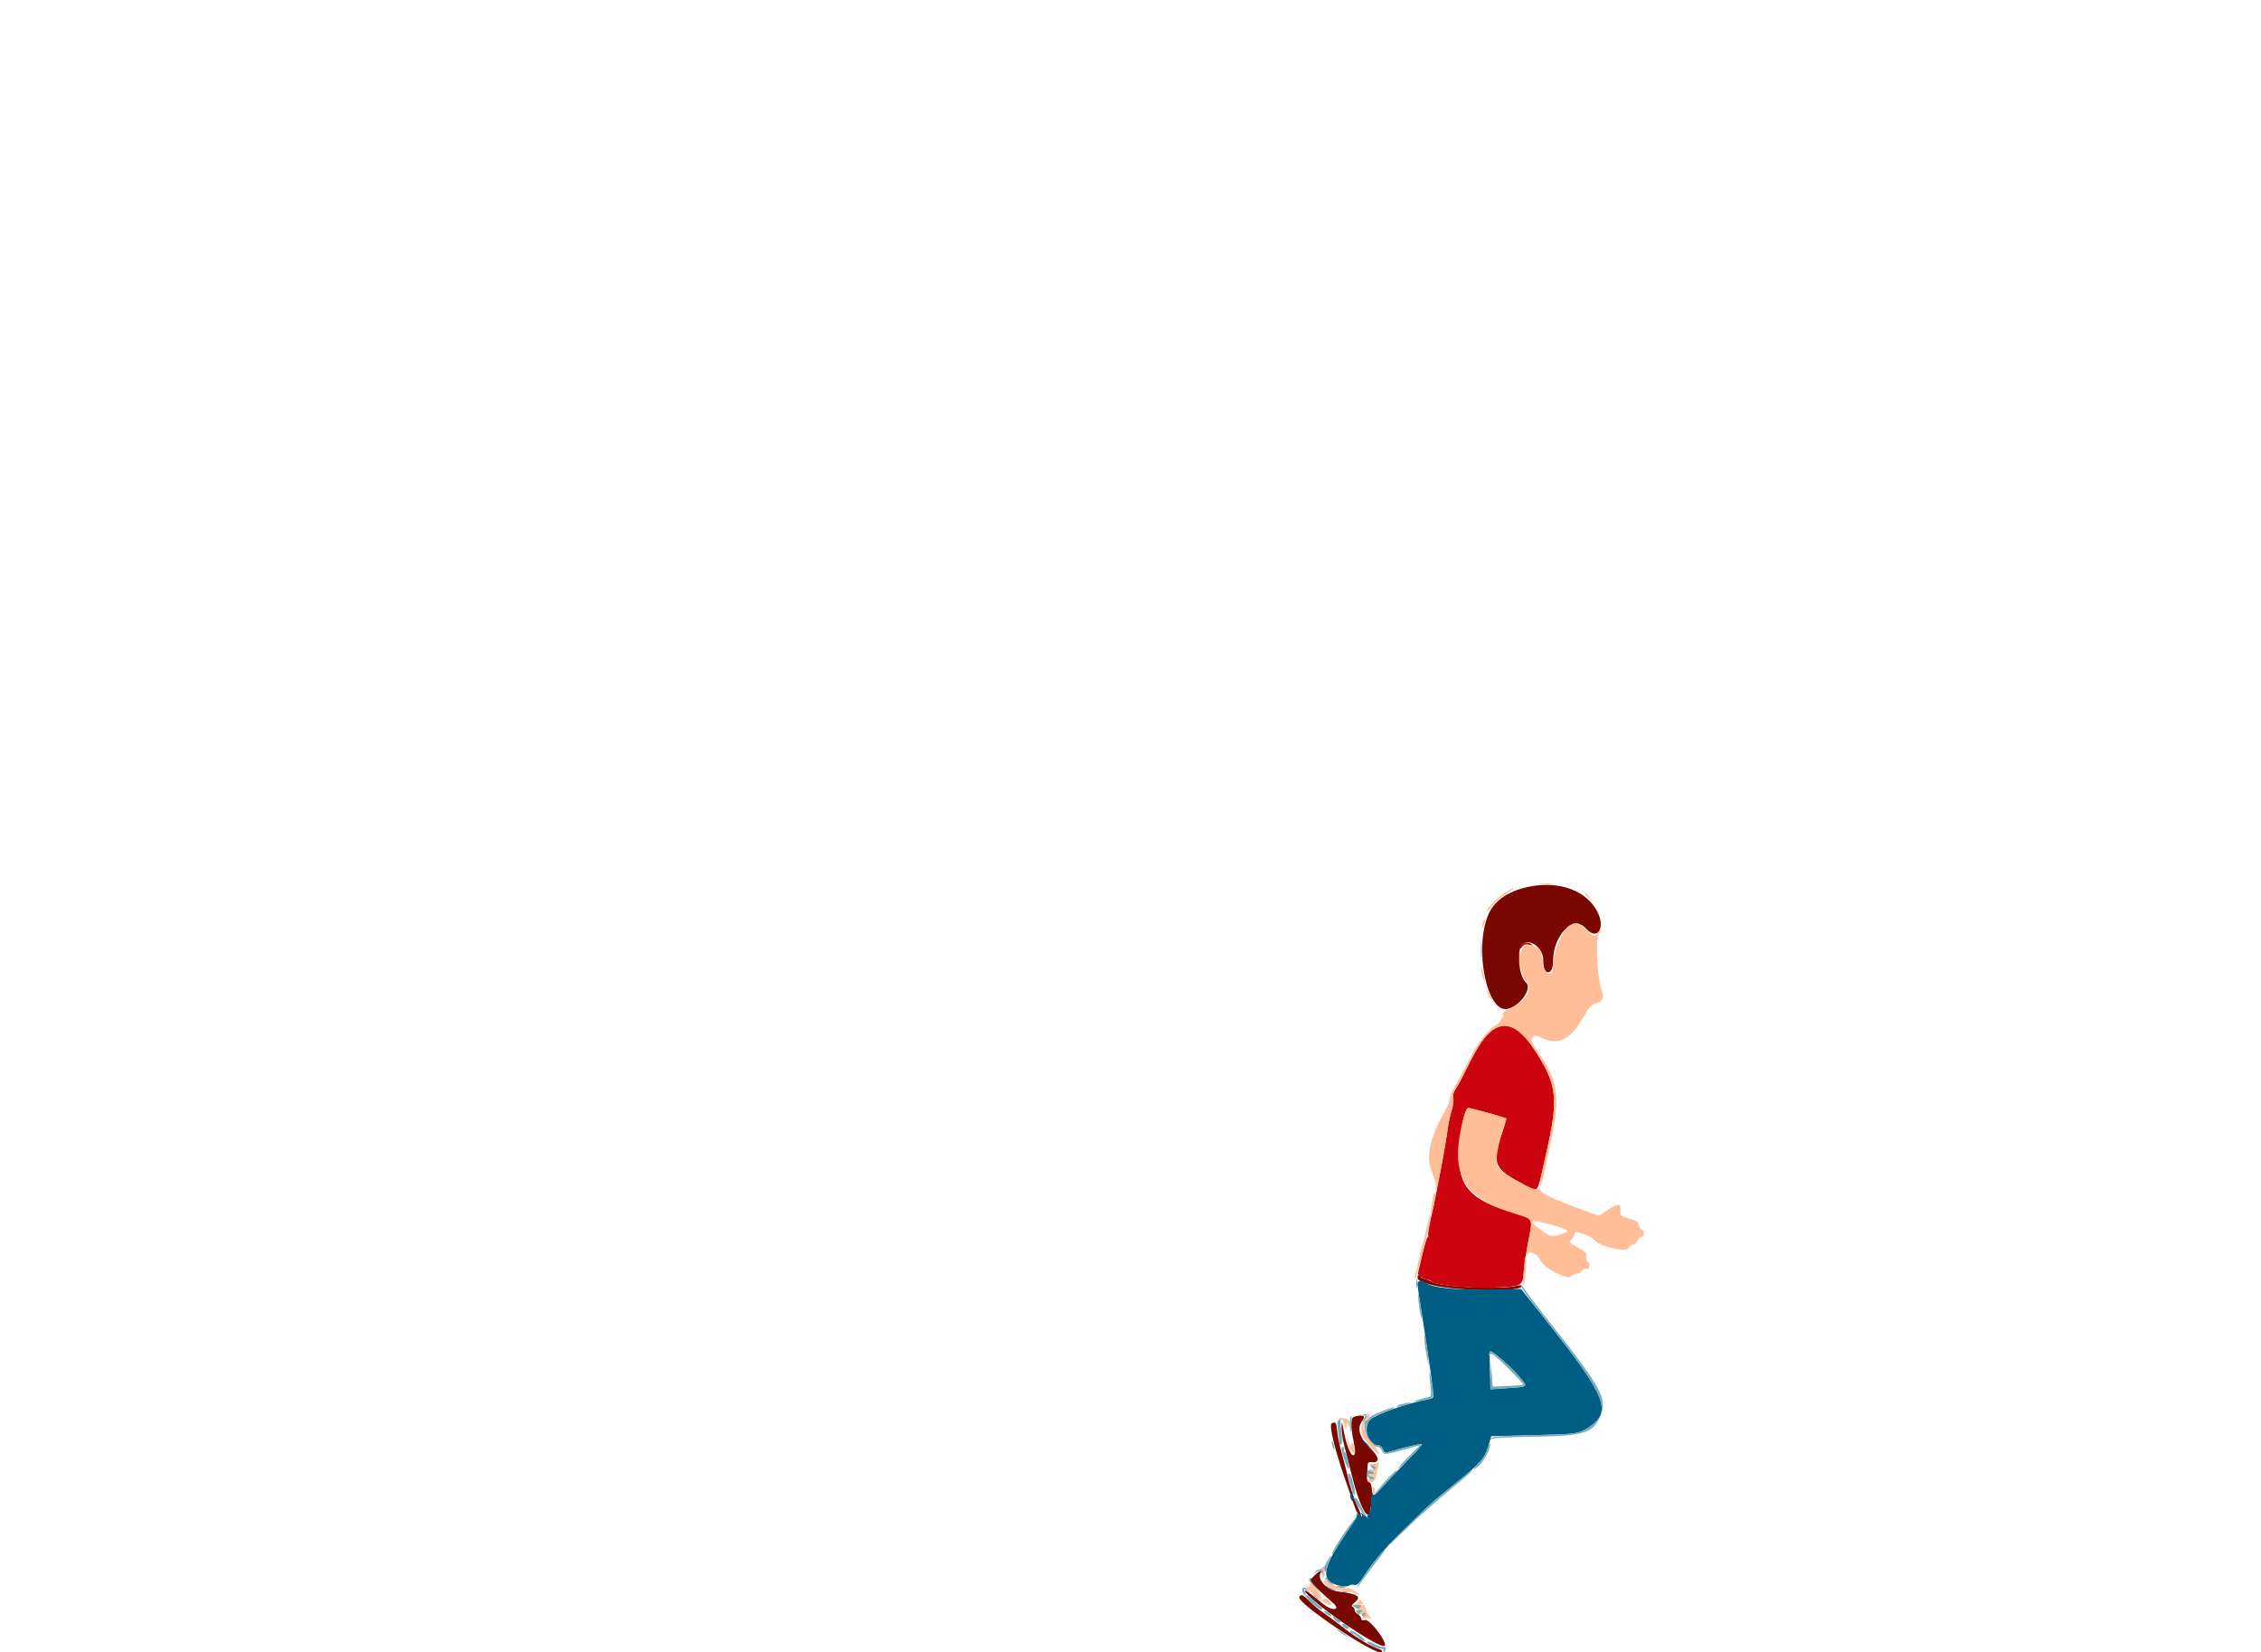 <?xml version="1.0" encoding="utf-8"?>
<!-- Generator: Adobe Illustrator 12.0.0, SVG Export Plug-In . SVG Version: 6.00 Build 51448)  -->
<!DOCTYPE svg PUBLIC "-//W3C//DTD SVG 1.1//EN" "http://www.w3.org/Graphics/SVG/1.1/DTD/svg11.dtd">
<svg  version="1.1" id="svg" xmlns="http://www.w3.org/2000/svg" xmlns:xlink="http://www.w3.org/1999/xlink" width="400" height="292.4" viewBox="0 0 400 292.4"
	 overflow="visible" enable-background="new 0 0 400 292.4" xml:space="preserve">
<g id="svgg">
	<path id="path1" fill="#790800" d="M270.889,156.831c-3.802,0.69-6.424,2.386-7.521,4.864c-2.699,6.103-0.306,17.821,3.437,16.813
		c2.28-0.612,4.332-3.697,3.127-4.698c-1.209-1.004-1.654-5.637-0.639-6.651c1.242-1.242,3.708,0.515,3.719,2.649
		c0.006,1.466,0.309,2.249,0.872,2.249c0.523,0,0.867-0.771,0.874-1.961c0.029-4.694,3.633-8.283,5.817-5.796
		c2.041,2.325,3.583-0.198,1.929-3.157C280.52,157.592,275.982,155.908,270.889,156.831 M250.768,226.052
		c0,0.246,0.231,0.521,0.512,0.611c0.283,0.09,0.777,0.28,1.099,0.422c2.979,1.313,16.826,1.722,16.826,0.496
		c0-0.161-0.293-0.207-0.659-0.104c-2.746,0.776-14.04,0.267-15.289-0.69c-0.16-0.124-0.652-0.311-1.097-0.417
		c-0.443-0.104-0.806-0.322-0.806-0.479c0-0.158-0.131-0.287-0.293-0.287C250.9,225.604,250.768,225.805,250.768,226.052
		 M239.576,250.677c-0.631,0.165-0.672,1.744-0.114,4.341c0.374,1.737,0.349,2.48-0.084,2.48c-0.458,0-1.237-1.976-1.616-4.096
		c-0.354-1.99-0.394-2.071-0.422-0.867c-0.018,0.731,0.176,2.114,0.432,3.073c0.254,0.959,0.891,3.471,1.412,5.581
		c1.293,5.218,2.816,8.161,3.215,6.206c0.475-2.316,0.427-4.897-0.094-5.063c-0.416-0.132-0.512-0.429-0.453-1.404
		c0.041-0.68,0.09-1.472,0.106-1.759c0.024-0.391,0.235-0.502,0.836-0.438c1.323,0.138,1.218-0.936-0.228-2.291
		c-1.987-1.866-2.576-3.682-1.61-4.958C241.695,250.506,241.242,250.242,239.576,250.677 M235.625,251.84
		c-0.62,0.25,0.575,5.024,2.846,11.364c0.346,0.966,0.817,2.334,1.049,3.041c0.42,1.289,0.906,2.08,1.278,2.08
		c0.109,0-0.218-0.889-0.728-1.975c-0.51-1.088-1.213-3.228-1.563-4.757c-0.349-1.527-0.886-3.636-1.191-4.682
		c-0.307-1.046-0.643-2.659-0.743-3.585C236.389,251.656,236.326,251.557,235.625,251.84 M232.484,278.854l-0.836,0.872l1.586,1.542
		c0.873,0.847,1.949,1.836,2.391,2.196c0.898,0.732,1.041,1.245,0.348,1.245c-0.711,0-1.592-0.546-3.42-2.12
		c-0.925-0.797-1.682-1.313-1.682-1.15c0,1.365,13.29,10.582,14.096,9.774c0.549-0.548-2.66-4.766-3.47-4.562
		c-0.461,0.115-0.679,0.042-0.679-0.23c0-0.221-0.262-0.563-0.584-0.766s-0.586-0.551-0.586-0.778c0-0.226-0.164-0.479-0.365-0.561
		c-0.247-0.103-0.137-0.334,0.338-0.718c1.332-1.078,0.669-1.543-2.811-1.973c-2.078-0.256-3.895-2.168-3.17-3.339
		C234.036,277.65,233.289,278.014,232.484,278.854 M229.855,282.595c-0.43,1.104,13.734,10.579,14.568,9.744
		c0.2-0.197,0.113-0.351-0.265-0.465c-1.519-0.459-4.022-1.945-6.406-3.805c-1.452-1.132-3.188-2.426-3.854-2.875
		c-0.668-0.449-1.59-1.206-2.047-1.683C230.611,282.226,230.091,281.986,229.855,282.595"/>
	<path id="path2" fill="#005E84" d="M250.768,227.094c0,0.309,0.188,1.712,0.414,3.118c1.5,9.28,2.541,16.764,2.369,17.04
		c-0.078,0.127-0.638,0.323-1.242,0.437c-3.377,0.627-8.735,2.513-9.843,3.463c-1.427,1.226-0.465,4.593,1.312,4.593
		c0.314,0,0.709,0.314,0.889,0.706c0.316,0.695,0.346,0.7,1.676,0.285c2.124-0.661,5.068-1.326,5.217-1.179
		c0.072,0.072-1.074,1.362-2.552,2.866c-1.478,1.503-3.429,3.563-4.338,4.574c-1.539,1.713-1.667,1.795-1.844,1.171
		c-0.112-0.392-0.203,0.143-0.222,1.283c-0.019,1.285-0.174,2.1-0.453,2.379c-0.233,0.234-0.332,0.54-0.219,0.679
		c0.112,0.142-0.187-0.072-0.664-0.477c-0.479-0.402-0.691-0.501-0.477-0.219c0.45,0.586,0.05,0.693-0.541,0.146
		c-0.217-0.201-0.316-0.225-0.221-0.053c0.095,0.172-0.051,0.649-0.323,1.063s-1.133,1.698-1.911,2.856
		c-3.158,4.697-3.833,6.744-2.626,7.951c0.714,0.714,2.988,1.225,3.515,0.789c0.193-0.16,0.603-0.212,0.906-0.116
		c0.436,0.139,0.793-0.187,1.667-1.512c1.794-2.723,3.233-4.385,7.293-8.418c4.31-4.283,4.673-4.61,8.948-8.053
		c4.422-3.56,5.163-4.396,5.79-6.523l0.532-1.812l7.445-0.178c7.713-0.185,7.899-0.211,9.709-1.337
		c4.315-2.688,3.278-5.413-6.994-18.382l-4.869-6.146l-5.875,0.102c-5.674,0.097-9.787-0.326-10.859-1.117
		C251.632,226.525,250.768,226.535,250.768,227.094 M269.038,243.888c1.263,1.542,1.333,1.488-2.376,1.743l-2.98,0.205l-0.094-3.168
		c-0.051-1.742-0.046-3.331,0.012-3.53C263.723,238.71,267.493,242.003,269.038,243.888 M241.111,254.956
		c0,0.051,0.429,0.479,0.951,0.951l0.951,0.86l-0.859-0.951C241.354,254.929,241.111,254.73,241.111,254.956 M238.948,264.4
		c-0.099,0.255-0.066,0.664,0.071,0.91c0.219,0.391,0.271,0.386,0.437-0.041c0.119-0.313,0.071-0.415-0.134-0.288
		c-0.215,0.132-0.256-0.008-0.124-0.424C239.426,263.84,239.214,263.706,238.948,264.4"/>
	<path id="path3" fill="#CC040F" d="M269.261,167.14c-0.192,0.191-0.351,0.479-0.351,0.641c0,0.159,0.177,0.048,0.393-0.248
		c0.299-0.407,0.602-0.49,1.244-0.34c0.622,0.145,0.732,0.119,0.411-0.1C270.368,166.695,269.688,166.713,269.261,167.14
		 M268.701,169.568c0.002,0.805,0.059,1.1,0.126,0.655c0.067-0.445,0.065-1.104-0.004-1.465
		C268.754,168.4,268.699,168.764,268.701,169.568 M264.521,181.949c-1.408,0.759-2.936,2.857-4.724,6.493
		c-0.832,1.688-1.813,3.52-2.183,4.065c-0.465,0.689-0.621,1.245-0.51,1.807c0.088,0.443-0.043,1.443-0.293,2.223
		c-0.252,0.778-0.541,2.073-0.646,2.878c-0.388,2.979-1.967,11.526-2.802,15.156c-0.475,2.059-0.79,3.858-0.703,3.998
		c0.086,0.14,0.044,0.299-0.096,0.353c-0.139,0.056-0.588,1.542-0.998,3.309l-0.743,3.21l0.601,0.521
		c0.331,0.287,0.838,0.521,1.124,0.521c0.288,0,0.597,0.118,0.685,0.261c0.383,0.617,6.923,1.292,10.824,1.115
		c5.319-0.24,5.31-0.234,5.515-2.89c0.091-1.18,0.45-3.563,0.796-5.296c0.833-4.16,0.938-3.938-2.337-4.936
		c-8.054-2.449-10.14-4.788-9.874-11.066c0.162-3.839,0.972-7.621,1.632-7.621c0.411,0,6.539,1.71,6.698,1.87
		c0.044,0.043-0.239,1.018-0.629,2.162c-2.004,5.896-1.688,6.686,3.856,9.581c2.576,1.345,2.089,2.029,3.761-5.272
		c2.313-10.104,2.053-12.466-2.047-18.69C268.988,181.992,266.723,180.76,264.521,181.949"/>
	<path id="path4" fill="#77ABBA" d="M261.993,168.252c0,1.529,0.049,2.154,0.108,1.392c0.062-0.767,0.062-2.018,0-2.78
		C262.042,166.097,261.993,166.723,261.993,168.252 M250.555,227.067c0,0.724,0.057,1.02,0.127,0.658c0.07-0.362,0.07-0.955,0-1.317
		S250.555,226.342,250.555,227.067 M269.204,227.723c-0.001,0.278,2.052,3.088,4.562,6.238c10.43,13.104,11.535,15.961,7.209,18.655
		c-1.809,1.126-1.996,1.152-9.699,1.337c-6.262,0.15-7.457,0.248-7.558,0.617c-0.081,0.295-0.04,0.328,0.123,0.1
		c0.168-0.234,2.464-0.372,7.558-0.446c8.858-0.135,10.438-0.626,11.74-3.666c1.275-2.984,0.219-4.95-8.764-16.313
		c-2.421-3.063-4.575-5.896-4.786-6.301C269.309,227.41,269.206,227.35,269.204,227.723 M250.947,230.139
		c0.086,0.966,0.273,2.217,0.416,2.778c0.203,0.805,0.227,0.646,0.104-0.73c-0.086-0.965-0.273-2.216-0.416-2.78
		C250.848,228.604,250.824,228.76,250.947,230.139 M251.988,236.723c-0.008,0.563,0.17,1.944,0.393,3.07l0.407,2.048l-0.165-1.9
		c-0.09-1.046-0.268-2.428-0.393-3.072l-0.229-1.17L251.988,236.723 M263.527,239.235c-0.262,0.683-0.207,0.914,0.102,0.426
		c0.214-0.337,0.873,0.167,3.135,2.396c1.575,1.553,2.803,2.882,2.727,2.952c-0.077,0.072-1.325,0.181-2.774,0.238l-2.633,0.106
		l-0.167-2.195l-0.167-2.194l-0.053,2.438l-0.054,2.438l3-0.207c3.731-0.256,3.658-0.202,2.396-1.744
		C267.18,241.621,263.73,238.708,263.527,239.235 M252.877,242.868c-0.006,0.402,0.085,1.502,0.202,2.444
		c0.142,1.132,0.108,1.747-0.099,1.813c-0.17,0.058-0.883,0.249-1.584,0.43c-1.75,0.447-1.414,0.596,0.494,0.218
		c1.895-0.376,1.895-0.377,1.396-3.295C253.066,243.189,252.883,242.465,252.877,242.868 M247.842,248.491
		c-0.563,0.168-0.891,0.354-0.727,0.414c0.162,0.061,0.887-0.075,1.609-0.301c0.721-0.228,1.049-0.413,0.727-0.414
		S248.404,248.324,247.842,248.491 M244.335,249.771c-1.043,0.399-2.004,0.921-2.136,1.154c-0.131,0.234-0.381,0.428-0.553,0.428
		c-0.209,0-0.201-0.138,0.028-0.413c0.351-0.422-0.104-1.022-0.485-0.642c-0.098,0.098-0.002,0.177,0.211,0.177
		c0.269,0,0.217,0.193-0.17,0.636c-0.308,0.35-0.394,0.539-0.191,0.422c0.27-0.158,0.365,0.132,0.365,1.11
		c0,1.439,1.324,3.392,2.302,3.392c0.267,0,0.617,0.296,0.778,0.658c0.347,0.784,0.396,0.782,3.93-0.186l2.768-0.757l-2.026,2.044
		c-1.115,1.124-1.912,2.043-1.771,2.043c0.338,0,4.342-4.111,4.17-4.284c-0.146-0.146-3.097,0.521-5.214,1.181
		c-1.331,0.415-1.358,0.41-1.676-0.285c-0.179-0.392-0.573-0.706-0.888-0.706c-0.896,0-2.08-1.631-2.08-2.867
		c0-1.336,0.888-2.16,3.266-3.024c0.939-0.345,1.709-0.674,1.709-0.73C246.672,248.919,246.232,249.041,244.335,249.771
		 M238.891,250.881c-0.086,0.225-0.113,0.98-0.059,1.684c0.095,1.234,0.102,1.223,0.238-0.405
		C239.212,250.45,239.17,250.151,238.891,250.881 M236.809,251.294c-0.263,0.167-0.283,0.706-0.078,2.117
		c0.149,1.041,0.275,2.02,0.278,2.171c0.005,0.174,0.111,0.173,0.287-0.003c0.177-0.176,0.181-0.979,0.015-2.159
		c-0.146-1.032-0.199-1.984-0.117-2.119C237.377,251.004,237.268,251.002,236.809,251.294 M235.593,255.157
		c0,0.242,0.114,0.703,0.253,1.024c0.157,0.367,0.25,0.423,0.25,0.146c0-0.242-0.113-0.703-0.25-1.022
		C235.686,254.935,235.593,254.881,235.593,255.157 M263.129,256.438c-0.213,0.798-0.763,1.73-1.383,2.352
		c-0.566,0.566-1.029,1.126-1.029,1.243s0.459-0.232,1.02-0.776c1.012-0.978,2.074-3.156,1.857-3.806
		C263.533,255.266,263.324,255.711,263.129,256.438 M237.318,256.255c0.039,0.851,1.102,3.915,1.266,3.651
		c0.249-0.404-0.371-2.993-0.716-2.993c-0.138,0-0.173-0.198-0.081-0.438c0.093-0.241,0.023-0.439-0.155-0.439
		C237.454,256.035,237.313,256.134,237.318,256.255 M242.795,259.163c-0.443,0.116-0.456,0.189-0.094,0.551
		c0.564,0.565,0.724,0.526,0.671-0.168c-0.024-0.319-0.049-0.567-0.056-0.551C243.311,259.014,243.076,259.089,242.795,259.163
		 M241.907,260.497c-0.189,0.528,0.323,1.391,0.825,1.391c0.233,0,0.428-0.132,0.428-0.292s-0.189-0.294-0.422-0.294
		c-0.231,0-0.512-0.146-0.621-0.322c-0.135-0.22,0.003-0.261,0.421-0.126c0.714,0.226,0.86-0.274,0.159-0.543
		C242.078,260.072,242.059,260.076,241.907,260.497 M245.208,261.95c-0.885,0.979-1.79,2.057-2.01,2.395
		c-0.222,0.34,0.09,0.09,0.69-0.556c0.6-0.643,1.631-1.729,2.291-2.414c0.658-0.684,1.071-1.233,0.918-1.225
		C246.943,260.161,246.094,260.969,245.208,261.95 M257.938,262.071c-1.287,1.05-3.064,2.521-3.951,3.271
		c-1.865,1.584-8.813,8.312-8.698,8.426c0.042,0.042,1.705-1.503,3.692-3.437c1.99-1.932,5.31-4.892,7.375-6.578
		c3.244-2.646,4.385-3.671,4.014-3.606C260.318,260.155,259.225,261.021,257.938,262.071 M238.479,260.876
		c0,0.768,1.014,3.92,1.198,3.734c0.278-0.278-0.62-3.895-0.968-3.895C238.582,260.717,238.479,260.789,238.479,260.876
		 M239.648,265.267c0,0.408,1.017,2.057,1.689,2.737l0.748,0.76l-0.486-0.732c-0.271-0.402-0.701-1.225-0.959-1.829
		C240.244,265.277,239.648,264.715,239.648,265.267 M238.693,270.007c-1.59,2.196-3.188,4.808-3.035,4.959
		c0.076,0.076,0.302-0.169,0.5-0.544c0.349-0.663,2.414-3.808,3.38-5.146c0.261-0.362,0.403-0.659,0.317-0.659
		S239.246,269.243,238.693,270.007 M243.579,275.73c-1.466,1.872-3.711,5.177-3.517,5.177c0.08,0,0.564-0.625,1.082-1.39
		c0.516-0.766,1.646-2.279,2.514-3.365s1.471-1.968,1.344-1.959C244.874,274.202,244.234,274.894,243.579,275.73 M234.674,276.518
		c-0.372,0.729-0.801,1.17-1.14,1.17c-0.3,0-0.718,0.229-0.931,0.512c-0.33,0.436-0.326,0.458,0.021,0.147
		c0.578-0.518,1.104-0.454,1.264,0.146c0.09,0.35,0.146,0.281,0.172-0.219c0.029-0.597,0.094-0.65,0.338-0.293
		c0.268,0.39,0.293,0.39,0.242,0c-0.055-0.396,0.393-1.737,0.791-2.383c0.086-0.14,0.084-0.251-0.002-0.251
		C235.343,275.347,235.003,275.874,234.674,276.518 M234.382,279.119c0,0.278,1.431,1.641,1.544,1.472
		c0.047-0.065-0.283-0.477-0.73-0.907C234.748,279.25,234.382,278.996,234.382,279.119 M231.602,279.446
		c-0.102,0.162,0.504,0.985,1.344,1.829l1.527,1.534l-1.377-1.54c-0.758-0.849-1.297-1.67-1.199-1.829
		c0.1-0.159,0.113-0.289,0.033-0.289S231.701,279.284,231.602,279.446 M234.896,280.834c0.379,0.362,0.912,0.65,1.185,0.642
		c0.329-0.015,0.252-0.116-0.229-0.31c-0.398-0.159-0.933-0.446-1.186-0.64C234.414,280.333,234.518,280.472,234.896,280.834
		 M236.43,280.728c0,0.062,0.389,0.17,0.863,0.237c0.475,0.07,0.795,0.021,0.714-0.111
		C237.861,280.62,236.43,280.505,236.43,280.728 M230.369,281.419c0.162,1.04,3.22,3.865,3.57,3.298
		c0.103-0.166-0.043-0.391-0.326-0.499c-0.281-0.106-0.896-0.634-1.364-1.168c-0.47-0.532-1.003-0.884-1.188-0.776
		c-0.185,0.104-0.237,0.084-0.119-0.047c0.119-0.134,0.07-0.417-0.108-0.635c-0.411-0.493,0.075-0.516,0.624-0.025
		c0.35,0.312,0.354,0.29,0.021-0.146c-0.213-0.279-0.566-0.512-0.789-0.512C230.471,280.907,230.325,281.138,230.369,281.419
		 M237.381,281.694c0.282,0.074,0.743,0.074,1.023,0c0.283-0.074,0.052-0.134-0.512-0.134
		C237.33,281.56,237.1,281.62,237.381,281.694 M232.334,282.169c0,0.05,0.428,0.479,0.951,0.951l0.951,0.86l-0.86-0.951
		C232.575,282.142,232.334,281.943,232.334,282.169 M239.555,284.345c0.627,0.46,0.823,0.459,1.211-0.01
		c0.242-0.293,0.088-0.373-0.701-0.364C239.184,283.978,239.118,284.027,239.555,284.345 M240.049,285.358
		c0.201,0.322,0.381,0.388,0.506,0.185c0.107-0.174,0.354-0.414,0.547-0.533c0.198-0.12-0.022-0.201-0.506-0.185
		C239.861,284.853,239.782,284.93,240.049,285.358 M234.67,285.585c0.4,0.304,0.786,0.49,0.857,0.418
		c0.211-0.211-0.508-0.811-1.069-0.893C234.073,285.054,234.127,285.174,234.67,285.585 M240.979,285.569
		c-0.201,0.323,0.263,0.672,0.531,0.402c0.278-0.278,0.227-0.677-0.088-0.677C241.27,285.296,241.07,285.419,240.979,285.569
		 M235.85,286.056c-0.008,0.523,1.08,1.372,1.301,1.013c0.107-0.173-0.045-0.402-0.336-0.51c-0.291-0.108-0.627-0.337-0.746-0.512
		C235.917,285.827,235.854,285.829,235.85,286.056 M237.602,287.783c0.199,0.242,0.562,0.439,0.803,0.439
		c0.357,0,0.371-0.082,0.074-0.439c-0.201-0.241-0.562-0.438-0.804-0.438C237.318,287.345,237.305,287.426,237.602,287.783
		 M236.869,288.667c0.322,0.264,0.849,0.605,1.171,0.765l0.585,0.286l-0.585-0.477c-0.322-0.262-0.849-0.606-1.171-0.764
		l-0.585-0.287L236.869,288.667 M238.917,288.808c0.101,0.159,0.298,0.292,0.44,0.292c0.145,0,0.613,0.325,1.045,0.726
		c0.431,0.4,0.904,0.652,1.05,0.563c0.147-0.093-0.265-0.551-0.912-1.021C239.371,288.522,238.57,288.245,238.917,288.808
		 M241.869,290.522c-0.182,0.293,1.686,1.212,2.462,1.212c0.407,0,0.521,0.144,0.401,0.512c-0.14,0.434-0.115,0.443,0.15,0.073
		c0.452-0.629,0.398-0.878-0.191-0.878c-0.283,0-1.002-0.26-1.596-0.579C242.502,290.544,241.95,290.391,241.869,290.522"/>
	<path id="path5" fill="#FFBE98" d="M272.348,156.469c0.686,0.063,1.803,0.063,2.487,0c0.685-0.062,0.125-0.11-1.243-0.11
		C272.225,156.357,271.664,156.407,272.348,156.469 M266.261,157.959c-1.348,0.856-3.202,2.771-3.202,3.303
		c0,0.17,0.434-0.265,0.963-0.961c0.528-0.695,1.677-1.693,2.547-2.218c0.871-0.521,1.451-0.951,1.289-0.951
		S266.977,157.504,266.261,157.959 M280.322,158.102c0,0.05,0.428,0.478,0.951,0.949l0.951,0.859l-0.861-0.951
		C280.563,158.075,280.322,157.876,280.322,158.102 M262.361,163.142c-0.101,0.262-0.17,0.693-0.156,0.964
		c0.014,0.268,0.141,0.1,0.283-0.375C262.764,162.807,262.666,162.35,262.361,163.142 M277.65,163.77
		c-1.272,0.79-2.89,4.786-2.89,7.146c0,2.188-1.614,1.678-1.852-0.584c-0.248-2.375-0.361-2.555-1.865-2.976
		c-2.517-0.704-3.088,3.385-0.91,6.513c0.991,1.424-0.327,3.415-3.063,4.626c-0.766,0.338-1.322,0.73-1.236,0.87
		c0.27,0.434-0.465,1.677-1.232,2.088c-1.428,0.764-3.396,3.342-4.891,6.403c-0.824,1.688-1.882,3.665-2.35,4.389
		c-0.467,0.724-0.827,1.604-0.801,1.955c0.026,0.352-0.42,1.471-0.996,2.488c-2.696,4.766-3.389,8.294-2.144,10.941
		c0.371,0.791,0.64,1.834,0.595,2.317c-0.306,3.237,1.531-5.751,2.152-10.534c0.104-0.805,0.395-2.1,0.646-2.878
		c0.25-0.778,0.381-1.778,0.293-2.223c-0.115-0.576,0.053-1.126,0.582-1.905c0.41-0.603,1.195-2.087,1.748-3.298
		c4.012-8.802,7.729-9.886,11.944-3.483c4.093,6.214,4.406,8.693,2.271,17.98c-0.678,2.95-1.232,5.571-1.232,5.828
		c0,1.065,0.385-0.063,0.934-2.758c0.324-1.58,0.775-3.73,1.006-4.776c1.758-8.009,1.322-10.744-2.601-16.284
		c-1.339-1.892-0.819-2.922,0.999-1.981c2.897,1.498,5.287,0.255,7.508-3.91c0.756-1.419,1.149-1.845,1.963-2.111
		c1.443-0.479,1.633-0.996,1.013-2.799c-0.698-2.029-0.983-9.032-0.388-9.526c0.217-0.18,0.395-0.473,0.395-0.648
		c0-0.179-0.205-0.029-0.456,0.327c-0.633,0.905-0.991,0.822-2.254-0.521C279.335,163.169,278.816,163.047,277.65,163.77
		 M262.076,171.909c0.098,0.644,0.292,1.368,0.429,1.61c0.304,0.529-0.008-1.339-0.364-2.195
		C261.986,170.955,261.963,171.171,262.076,171.909 M263.079,175.421c0,0.161,0.188,0.621,0.418,1.024
		c0.229,0.402,0.418,0.6,0.418,0.438c0-0.159-0.188-0.622-0.418-1.022C263.268,175.457,263.079,175.26,263.079,175.421
		 M258.834,198.171c-2.415,9.617-0.132,13.729,9.198,16.566c3.198,0.973,3.127,0.854,2.504,4.142
		c-0.519,2.732-0.576,3.564-0.207,2.982c0.397-0.627,1.729,0.084,2.194,1.172c0.558,1.298,4.606,3.447,5.346,2.835
		c0.254-0.211,0.738-0.426,1.079-0.478c0.339-0.053,0.717-0.257,0.838-0.452c0.122-0.197,0.358-0.375,0.524-0.396
		c0.168-0.02,0.436-0.053,0.597-0.073c0.389-0.049,0.379-1.205-0.011-1.205c-0.168,0-0.268-0.355-0.221-0.788
		c0.069-0.649-0.121-0.908-1.087-1.473c-2.226-1.299-2.091-1.143-1.528-1.764c0.277-0.307,0.506-0.713,0.506-0.902
		c0-0.425,0.142-0.422,1.658,0.031c0.67,0.201,1.537,0.71,1.928,1.132c1.074,1.159,5.627,2.153,5.953,1.301
		c0.088-0.227,0.463-0.487,0.834-0.582c0.373-0.093,0.746-0.434,0.83-0.758c0.084-0.322,0.362-0.589,0.621-0.589
		c0.58,0,0.619-1.048,0.049-1.267c-0.229-0.088-0.459-0.46-0.512-0.827c-0.076-0.526-0.437-0.771-1.705-1.158
		c-1.522-0.464-1.605-0.539-1.537-1.382c0.106-1.343-0.385-1.386-2.185-0.191l-1.634,1.085l-3.248-1.186
		c-4.948-1.808-7.198-2.898-7.203-3.489c-0.004-0.42-0.051-0.435-0.271-0.088c-0.465,0.733-6.834-2.884-7.299-4.144
		c-0.304-0.819,0.162-3.646,1.012-6.146c0.391-1.146,0.674-2.119,0.63-2.162c-0.159-0.16-6.287-1.87-6.698-1.87
		C259.509,196.05,259.188,196.76,258.834,198.171 M253.609,211.412c-0.286,0.96-0.58,3.365-0.408,3.365
		c0.23,0,0.854-3.165,0.708-3.591C253.838,210.979,253.711,211.076,253.609,211.412 M252.376,217.337
		c-0.265,1.247-0.599,2.599-0.744,3c-0.146,0.402-0.452,1.653-0.685,2.779c-0.231,1.127-0.518,2.312-0.637,2.634
		c-0.146,0.398-0.117,0.492,0.088,0.292c0.272-0.267,2.099-7.261,2.576-9.875C253.352,214.1,252.857,215.067,252.376,217.337
		 M274.543,216.74c3.081,0.878,3.273,1.019,2.048,1.503c-1.864,0.737-2.211,0.695-3.795-0.455
		C270.139,215.858,270.561,215.605,274.543,216.74 M269.77,222.702c-0.01,0.229-0.115,1.378-0.231,2.556
		c-0.118,1.179-0.129,2.194-0.022,2.26c0.226,0.14,0.646-4.858,0.426-5.077C269.855,222.355,269.779,222.474,269.77,222.702
		 M241.818,250.436c0.086,0.14-0.104,0.487-0.42,0.775c-0.731,0.661-0.765,2.356-0.065,3.362c0.812,1.168,2.702,3.1,2.704,2.762
		c0-0.169-0.157-0.465-0.35-0.658c-0.193-0.191-0.275-0.351-0.183-0.351s-0.341-0.511-0.965-1.136
		c-1.257-1.257-1.672-3.652-0.698-4.025c0.498-0.19,0.604-0.982,0.131-0.982C241.802,250.183,241.732,250.297,241.818,250.436
		 M236.883,251.037c-0.115,0.188-0.015,0.242,0.251,0.14c0.312-0.117,0.497,0.077,0.626,0.662c0.303,1.365,0.377,1.46,0.424,0.538
		c0.037-0.761,0.076-0.8,0.295-0.292c0.229,0.53,0.254,0.516,0.271-0.171c0.012-0.416-0.145-0.762-0.346-0.77
		c-0.2-0.009-0.582-0.104-0.848-0.216C237.292,250.819,236.988,250.867,236.883,251.037 M238.352,254.865
		c0.146,1.246,1.303,3.074,1.293,2.04c-0.01-1.096-0.375-1.895-0.593-1.293c-0.161,0.448-0.274,0.288-0.528-0.747l-0.322-1.317
		L238.352,254.865 M243.635,258.903c-0.092,0.148-0.533,0.227-0.98,0.171c-0.756-0.095-0.762-0.087-0.102,0.12
		c1.061,0.332,1.165,1.005,0.124,0.798c-0.788-0.156-0.797-0.146-0.175,0.178c0.835,0.438,0.861,0.944,0.036,0.684
		c-0.418-0.135-0.556-0.094-0.421,0.126c0.109,0.178,0.39,0.322,0.621,0.322s0.422,0.147,0.422,0.327
		c0,0.185-0.258,0.261-0.585,0.175c-0.322-0.086-0.585-0.05-0.585,0.077c0,0.7,1.183,0.489,1.346-0.238
		c0.096-0.43,0.289-1.231,0.43-1.785C244.021,258.852,243.957,258.383,243.635,258.903 M242.868,263.807
		c0,0.409,0.118,0.675,0.265,0.585c0.146-0.093,0.196-0.43,0.112-0.749C243.034,262.838,242.868,262.91,242.868,263.807
		 M233.797,277.396c-0.343,0.221-0.352,0.284-0.039,0.288c0.268,0.003,0.354,0.243,0.26,0.734c-0.076,0.402-0.021,0.731,0.121,0.731
		c0.146,0,0.23-0.46,0.192-1.024c-0.038-0.563-0.075-1.021-0.082-1.019C234.242,277.11,234.038,277.24,233.797,277.396
		 M234.264,279.691c-0.274,0.446,1.219,1.473,2.416,1.661c0.586,0.092,1.528,0.237,2.092,0.327c0.563,0.087,1.213,0.311,1.445,0.496
		c0.327,0.265,0.372,0.259,0.201-0.026c-0.264-0.438-1.936-1.343-2.128-1.152c-0.284,0.285-2.623-0.448-3.22-1.008
		C234.703,279.644,234.369,279.52,234.264,279.691 M231.609,280.345c0.172,0.542,0.111,0.593-0.476,0.405
		c-0.368-0.117,0.283,0.587,1.451,1.565c2.022,1.695,3.794,2.33,2.496,0.896c-0.358-0.396-0.601-0.463-0.865-0.24
		c-0.231,0.19-0.433,0.199-0.542,0.022c-0.096-0.155-0.05-0.326,0.104-0.38c0.154-0.054-0.316-0.727-1.043-1.494
		C231.872,280.21,231.48,279.94,231.609,280.345 M240.529,283.13c-0.002,0.179-0.299,0.475-0.661,0.659
		c-0.587,0.302-0.548,0.321,0.366,0.177l1.022-0.159l-0.729,0.643l-0.732,0.642l0.878-0.191c0.695-0.154,0.771-0.129,0.366,0.117
		c-0.282,0.171-0.512,0.451-0.512,0.625c0,0.197,0.162,0.179,0.445-0.058c0.244-0.204,0.541-0.273,0.657-0.158
		c0.116,0.116-0.052,0.415-0.373,0.663c-0.569,0.44-0.565,0.447,0.132,0.281c0.395-0.094,0.918-0.011,1.162,0.184
		c0.245,0.194,0.154-0.025-0.203-0.49c-0.357-0.464-0.652-0.99-0.652-1.17c-0.002-0.181-0.264-0.723-0.584-1.204
		C240.792,283.204,240.529,282.954,240.529,283.13"/>
</g>
</svg>
